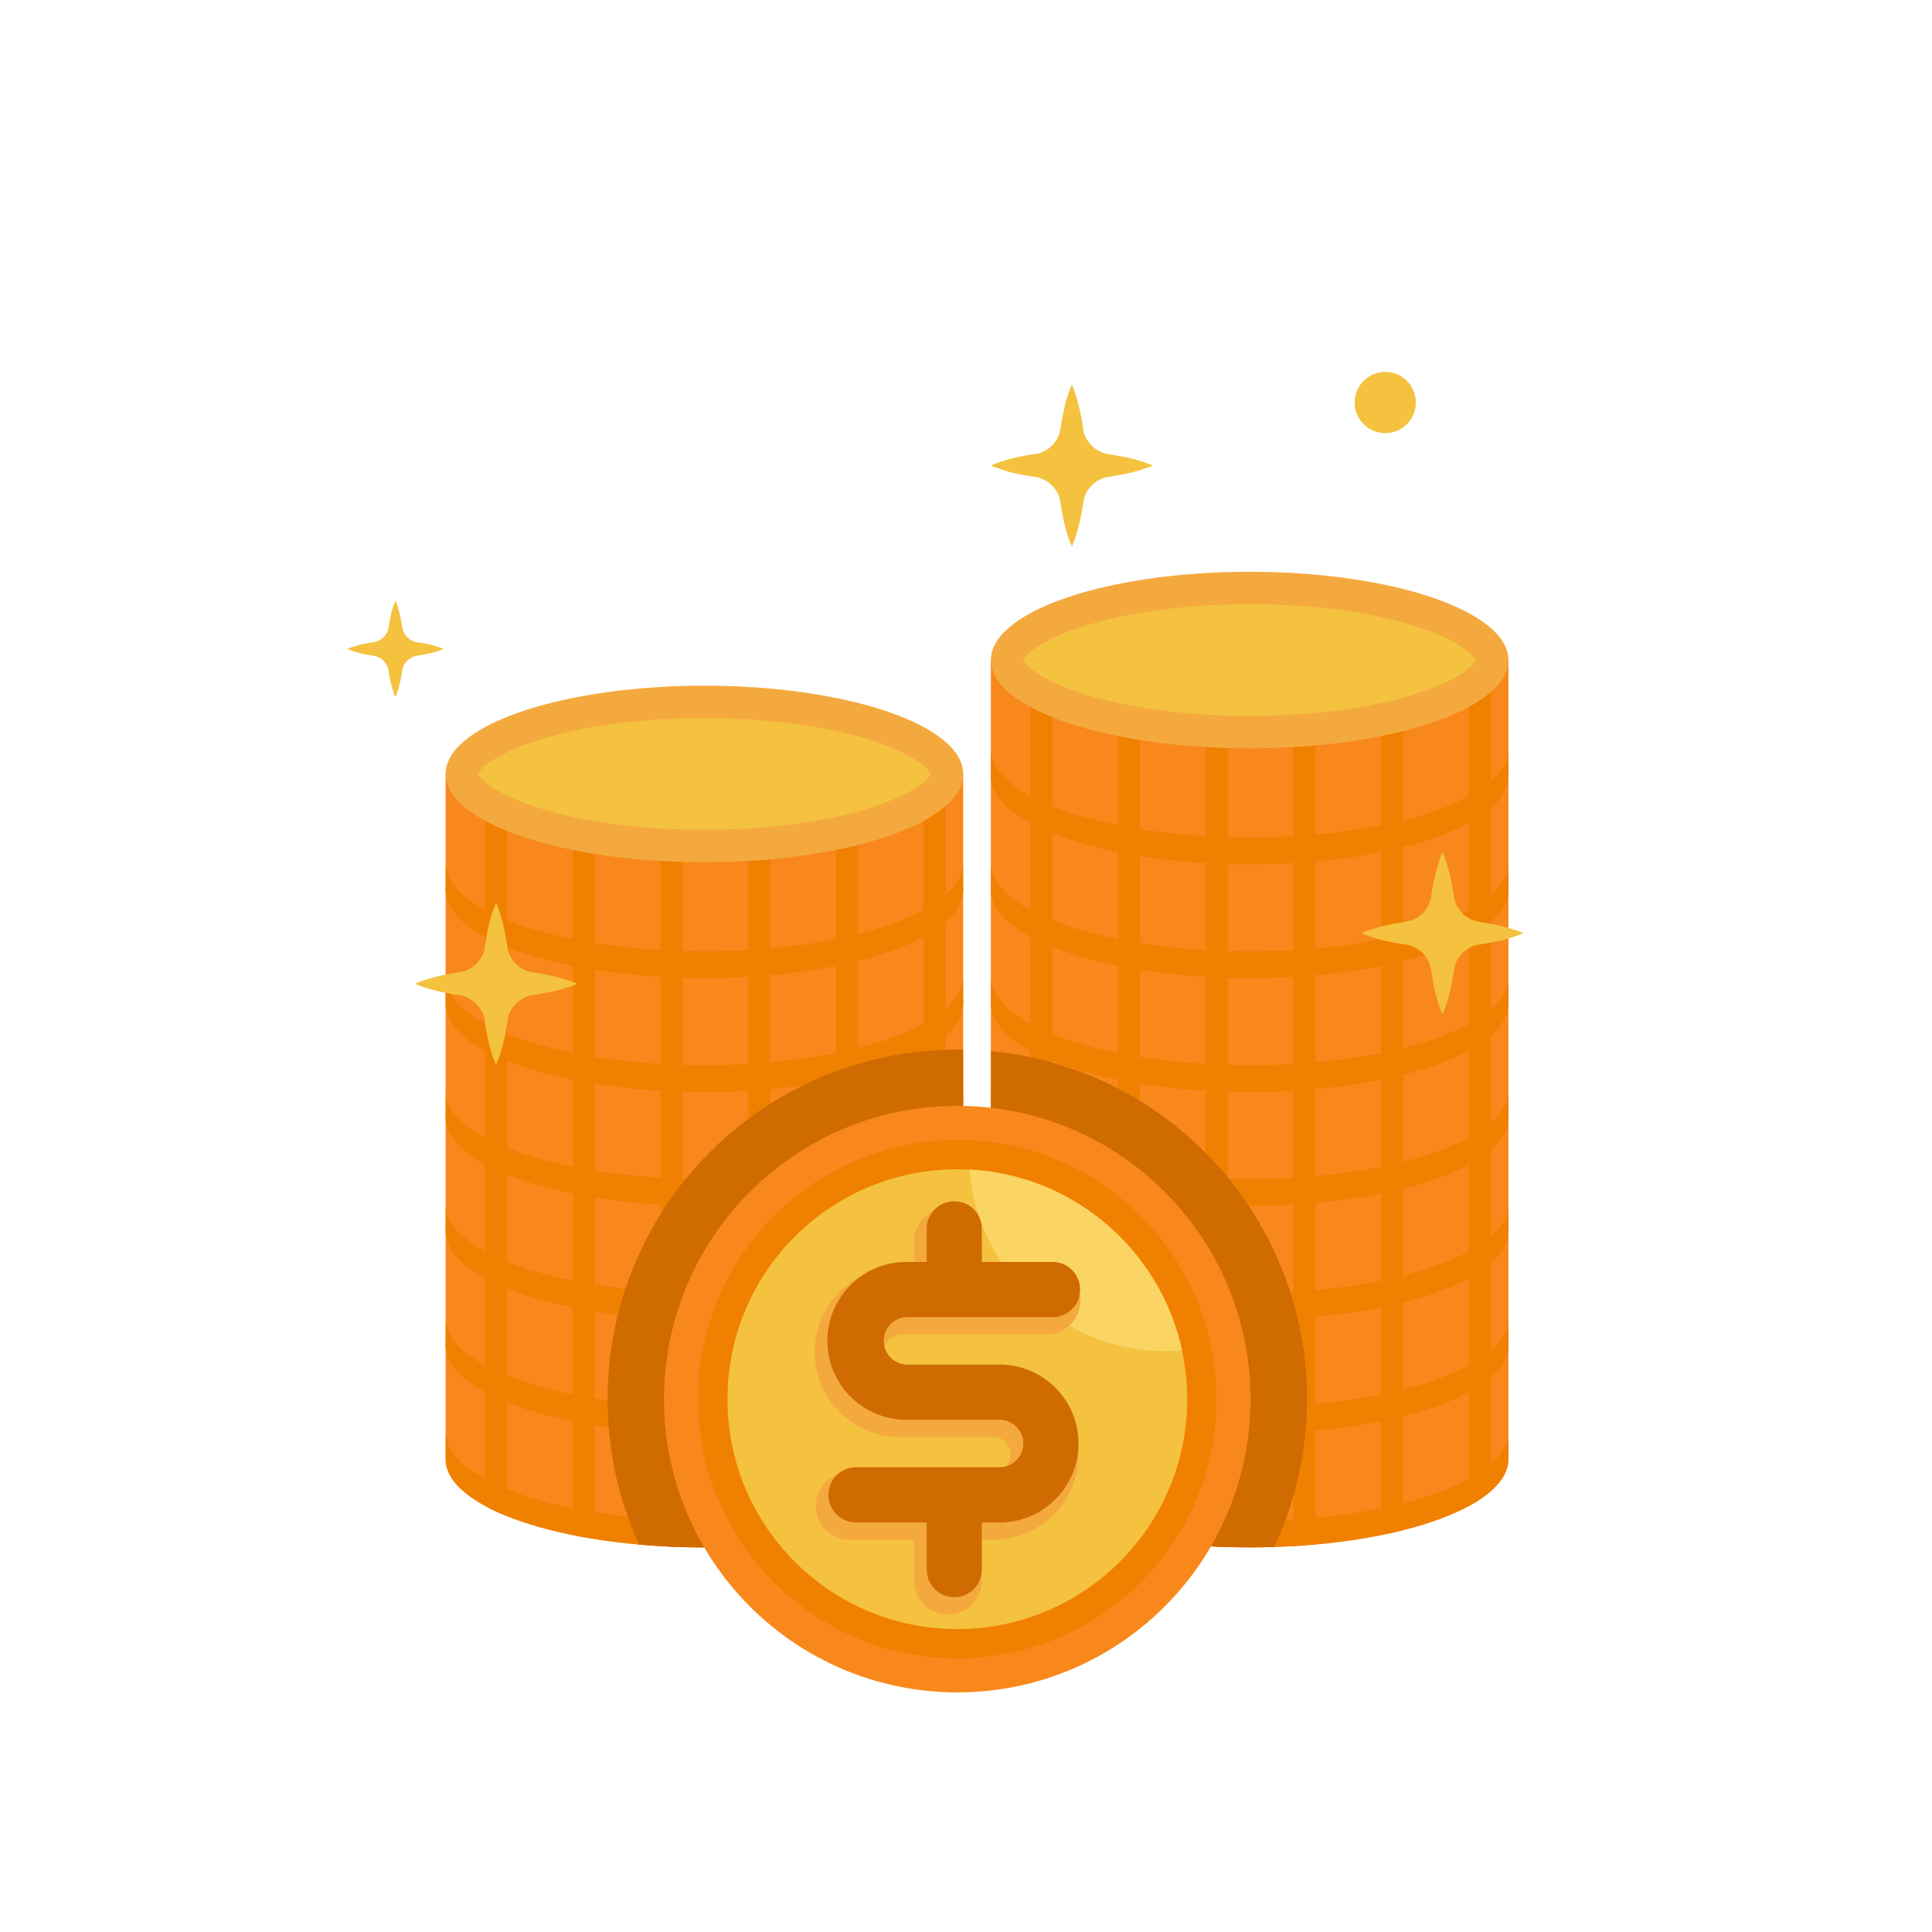 <?xml version="1.0" encoding="UTF-8"?>
<svg xmlns="http://www.w3.org/2000/svg" xmlns:xlink="http://www.w3.org/1999/xlink" width="90px" height="90px" viewBox="0 0 64 64" version="1.1">
<g id="surface1">
<path style=" stroke:none;fill-rule:nonzero;fill:rgb(95.686%,76.078%,24.706%);fill-opacity:1;" d="M 37.855 15.297 C 37.742 15.258 37.633 15.23 37.52 15.199 C 37.297 15.145 37.074 15.098 36.848 15.066 L 36.734 15.047 C 36.289 14.984 35.941 14.637 35.879 14.195 C 35.875 14.156 35.867 14.117 35.863 14.078 C 35.828 13.852 35.785 13.629 35.727 13.406 C 35.699 13.297 35.668 13.184 35.633 13.07 C 35.598 12.957 35.555 12.848 35.508 12.734 C 35.457 12.848 35.418 12.961 35.379 13.07 C 35.34 13.184 35.312 13.297 35.281 13.406 C 35.23 13.633 35.184 13.855 35.148 14.078 C 35.141 14.113 35.141 14.152 35.133 14.188 C 35.07 14.633 34.723 14.984 34.277 15.043 L 34.164 15.059 C 33.938 15.094 33.715 15.137 33.492 15.195 C 33.379 15.223 33.27 15.254 33.16 15.293 C 33.043 15.328 32.93 15.371 32.824 15.422 C 32.93 15.469 33.043 15.512 33.16 15.547 C 33.27 15.586 33.379 15.621 33.492 15.648 C 33.715 15.703 33.938 15.746 34.164 15.781 L 34.273 15.797 C 34.719 15.859 35.07 16.207 35.129 16.652 C 35.133 16.688 35.141 16.727 35.145 16.766 C 35.18 16.988 35.223 17.215 35.281 17.434 C 35.309 17.547 35.34 17.656 35.379 17.77 C 35.414 17.883 35.457 17.996 35.508 18.105 C 35.559 17.992 35.598 17.883 35.637 17.77 C 35.672 17.656 35.703 17.547 35.73 17.434 C 35.789 17.211 35.832 16.984 35.867 16.766 C 35.871 16.727 35.879 16.688 35.887 16.648 C 35.945 16.207 36.293 15.855 36.734 15.797 L 36.848 15.777 C 37.074 15.742 37.297 15.699 37.52 15.641 C 37.633 15.613 37.742 15.586 37.855 15.547 C 37.969 15.512 38.082 15.469 38.191 15.422 C 38.082 15.371 37.969 15.332 37.855 15.297 Z M 37.855 15.297 "/>
<path style=" stroke:none;fill-rule:nonzero;fill:rgb(95.686%,76.078%,24.706%);fill-opacity:1;" d="M 14.496 21.426 C 14.426 21.402 14.359 21.383 14.293 21.367 C 14.164 21.332 14.031 21.305 13.898 21.285 L 13.828 21.277 C 13.562 21.238 13.359 21.031 13.32 20.77 L 13.312 20.699 C 13.289 20.566 13.266 20.434 13.23 20.301 L 13.176 20.102 C 13.152 20.035 13.129 19.965 13.098 19.902 C 13.07 19.969 13.047 20.035 13.023 20.102 C 13 20.168 12.98 20.234 12.965 20.301 C 12.934 20.434 12.906 20.566 12.887 20.699 L 12.875 20.77 C 12.84 21.031 12.633 21.238 12.367 21.273 L 12.301 21.281 C 12.168 21.301 12.035 21.332 11.902 21.363 L 11.703 21.422 C 11.637 21.441 11.57 21.469 11.504 21.496 C 11.566 21.527 11.633 21.555 11.703 21.574 C 11.77 21.598 11.832 21.617 11.902 21.633 C 12.031 21.668 12.168 21.691 12.301 21.711 L 12.367 21.723 C 12.633 21.758 12.836 21.969 12.875 22.23 L 12.883 22.297 C 12.902 22.43 12.93 22.562 12.965 22.695 L 13.02 22.895 C 13.043 22.961 13.07 23.027 13.098 23.094 C 13.125 23.031 13.152 22.965 13.176 22.895 C 13.199 22.828 13.219 22.762 13.23 22.695 C 13.266 22.562 13.293 22.43 13.312 22.297 L 13.32 22.227 C 13.359 21.965 13.566 21.758 13.832 21.719 C 13.852 21.719 13.875 21.715 13.898 21.707 C 14.031 21.691 14.164 21.664 14.293 21.629 L 14.496 21.574 C 14.562 21.551 14.629 21.527 14.695 21.496 C 14.629 21.469 14.559 21.445 14.496 21.426 Z M 14.496 21.426 "/>
<path style=" stroke:none;fill-rule:nonzero;fill:rgb(95.686%,76.078%,24.706%);fill-opacity:1;" d="M 46.902 13.336 C 46.902 13.895 46.449 14.348 45.887 14.348 C 45.328 14.348 44.875 13.895 44.875 13.336 C 44.875 12.773 45.328 12.32 45.887 12.32 C 46.449 12.32 46.902 12.773 46.902 13.336 Z M 46.902 13.336 "/>
<path style=" stroke:none;fill-rule:nonzero;fill:rgb(97.255%,53.333%,10.588%);fill-opacity:1;" d="M 32.824 44.488 L 32.824 48.332 C 32.824 49.949 36.66 51.258 41.395 51.258 C 46.133 51.258 49.969 49.949 49.969 48.332 L 49.969 44.488 Z M 32.824 44.488 "/>
<path style=" stroke:none;fill-rule:nonzero;fill:rgb(94.118%,50.196%,0%);fill-opacity:1;" d="M 41.395 50.367 C 36.66 50.367 32.824 49.059 32.824 47.441 L 32.824 48.332 C 32.824 49.949 36.66 51.258 41.395 51.258 C 46.133 51.258 49.969 49.949 49.969 48.332 L 49.969 47.441 C 49.969 49.059 46.133 50.367 41.395 50.367 Z M 41.395 50.367 "/>
<path style=" stroke:none;fill-rule:nonzero;fill:rgb(94.118%,50.196%,0%);fill-opacity:1;" d="M 45.754 50.852 C 46.004 50.801 46.246 50.746 46.48 50.688 L 46.48 44.488 L 45.754 44.488 Z M 45.754 50.852 "/>
<path style=" stroke:none;fill-rule:nonzero;fill:rgb(94.118%,50.196%,0%);fill-opacity:1;" d="M 42.848 51.215 C 43.094 51.199 43.336 51.184 43.574 51.16 L 43.574 44.488 L 42.848 44.488 Z M 42.848 51.215 "/>
<path style=" stroke:none;fill-rule:nonzero;fill:rgb(94.118%,50.196%,0%);fill-opacity:1;" d="M 48.66 49.887 C 48.918 49.75 49.16 49.586 49.387 49.395 L 49.387 44.488 L 48.66 44.488 Z M 48.66 49.887 "/>
<path style=" stroke:none;fill-rule:nonzero;fill:rgb(94.118%,50.196%,0%);fill-opacity:1;" d="M 37.035 50.852 C 37.27 50.898 37.512 50.945 37.762 50.98 L 37.762 44.488 L 37.035 44.488 Z M 37.035 50.852 "/>
<path style=" stroke:none;fill-rule:nonzero;fill:rgb(94.118%,50.196%,0%);fill-opacity:1;" d="M 34.133 49.887 C 34.367 50.016 34.609 50.125 34.859 50.223 L 34.859 44.488 L 34.133 44.488 Z M 34.133 49.887 "/>
<path style=" stroke:none;fill-rule:nonzero;fill:rgb(94.118%,50.196%,0%);fill-opacity:1;" d="M 39.941 51.215 C 40.184 51.23 40.422 51.242 40.668 51.246 L 40.668 44.488 L 39.941 44.488 Z M 39.941 51.215 "/>
<path style=" stroke:none;fill-rule:nonzero;fill:rgb(95.686%,66.275%,24.706%);fill-opacity:1;" d="M 49.969 44.488 C 49.969 42.875 46.129 41.566 41.395 41.566 C 36.66 41.566 32.824 42.875 32.824 44.488 C 32.824 46.105 36.66 47.414 41.395 47.414 C 46.129 47.414 49.969 46.105 49.969 44.488 Z M 49.969 44.488 "/>
<path style=" stroke:none;fill-rule:nonzero;fill:rgb(95.686%,76.078%,24.706%);fill-opacity:1;" d="M 41.395 46.34 C 39.332 46.34 37.371 46.078 35.887 45.609 C 34.398 45.141 33.941 44.621 33.898 44.488 C 33.941 44.363 34.375 43.852 35.887 43.371 C 37.395 42.895 39.332 42.641 41.395 42.641 C 43.461 42.641 45.414 42.902 46.902 43.371 C 48.391 43.844 48.848 44.363 48.891 44.488 C 48.848 44.621 48.414 45.129 46.902 45.609 C 45.391 46.09 43.461 46.34 41.395 46.34 Z M 41.395 46.34 "/>
<path style=" stroke:none;fill-rule:nonzero;fill:rgb(97.255%,53.333%,10.588%);fill-opacity:1;" d="M 32.824 40.719 L 32.824 44.562 C 32.824 46.176 36.66 47.488 41.395 47.488 C 46.133 47.488 49.969 46.176 49.969 44.562 L 49.969 40.719 Z M 32.824 40.719 "/>
<path style=" stroke:none;fill-rule:nonzero;fill:rgb(94.118%,50.196%,0%);fill-opacity:1;" d="M 41.395 46.598 C 36.66 46.598 32.824 45.289 32.824 43.672 L 32.824 44.562 C 32.824 46.176 36.66 47.488 41.395 47.488 C 46.133 47.488 49.969 46.176 49.969 44.562 L 49.969 43.672 C 49.969 45.289 46.133 46.598 41.395 46.598 Z M 41.395 46.598 "/>
<path style=" stroke:none;fill-rule:nonzero;fill:rgb(94.118%,50.196%,0%);fill-opacity:1;" d="M 45.754 47.082 C 46.004 47.031 46.246 46.977 46.48 46.918 L 46.48 40.719 L 45.754 40.719 Z M 45.754 47.082 "/>
<path style=" stroke:none;fill-rule:nonzero;fill:rgb(94.118%,50.196%,0%);fill-opacity:1;" d="M 42.848 47.445 C 43.094 47.43 43.336 47.414 43.574 47.391 L 43.574 40.719 L 42.848 40.719 Z M 42.848 47.445 "/>
<path style=" stroke:none;fill-rule:nonzero;fill:rgb(94.118%,50.196%,0%);fill-opacity:1;" d="M 48.66 46.113 C 48.918 45.98 49.164 45.816 49.387 45.625 L 49.387 40.719 L 48.66 40.719 Z M 48.66 46.113 "/>
<path style=" stroke:none;fill-rule:nonzero;fill:rgb(94.118%,50.196%,0%);fill-opacity:1;" d="M 37.035 47.082 C 37.27 47.129 37.512 47.172 37.762 47.211 L 37.762 40.719 L 37.035 40.719 Z M 37.035 47.082 "/>
<path style=" stroke:none;fill-rule:nonzero;fill:rgb(94.118%,50.196%,0%);fill-opacity:1;" d="M 34.133 46.113 C 34.367 46.242 34.609 46.355 34.859 46.453 L 34.859 40.719 L 34.133 40.719 Z M 34.133 46.113 "/>
<path style=" stroke:none;fill-rule:nonzero;fill:rgb(94.118%,50.196%,0%);fill-opacity:1;" d="M 39.941 47.445 C 40.184 47.461 40.422 47.469 40.668 47.477 L 40.668 40.719 L 39.941 40.719 Z M 39.941 47.445 "/>
<path style=" stroke:none;fill-rule:nonzero;fill:rgb(95.686%,66.275%,24.706%);fill-opacity:1;" d="M 49.969 40.719 C 49.969 39.105 46.129 37.797 41.395 37.797 C 36.66 37.797 32.824 39.105 32.824 40.719 C 32.824 42.336 36.66 43.645 41.395 43.645 C 46.129 43.645 49.969 42.336 49.969 40.719 Z M 49.969 40.719 "/>
<path style=" stroke:none;fill-rule:nonzero;fill:rgb(95.686%,76.078%,24.706%);fill-opacity:1;" d="M 41.395 42.57 C 39.332 42.57 37.371 42.309 35.887 41.84 C 34.398 41.371 33.941 40.852 33.898 40.719 C 33.941 40.594 34.375 40.078 35.887 39.602 C 37.395 39.125 39.332 38.871 41.395 38.871 C 43.461 38.871 45.414 39.129 46.902 39.602 C 48.391 40.078 48.848 40.594 48.891 40.719 C 48.848 40.852 48.414 41.359 46.902 41.84 C 45.391 42.32 43.461 42.57 41.395 42.57 Z M 41.395 42.57 "/>
<path style=" stroke:none;fill-rule:nonzero;fill:rgb(97.255%,53.333%,10.588%);fill-opacity:1;" d="M 32.824 36.949 L 32.824 40.789 C 32.824 42.406 36.66 43.715 41.395 43.715 C 46.133 43.715 49.969 42.406 49.969 40.789 L 49.969 36.949 Z M 32.824 36.949 "/>
<path style=" stroke:none;fill-rule:nonzero;fill:rgb(94.118%,50.196%,0%);fill-opacity:1;" d="M 41.395 42.828 C 36.66 42.828 32.824 41.516 32.824 39.902 L 32.824 40.789 C 32.824 42.406 36.66 43.715 41.395 43.715 C 46.133 43.715 49.969 42.406 49.969 40.789 L 49.969 39.902 C 49.969 41.516 46.133 42.828 41.395 42.828 Z M 41.395 42.828 "/>
<path style=" stroke:none;fill-rule:nonzero;fill:rgb(94.118%,50.196%,0%);fill-opacity:1;" d="M 45.754 43.309 C 46.004 43.262 46.246 43.207 46.48 43.145 L 46.48 36.949 L 45.754 36.949 Z M 45.754 43.309 "/>
<path style=" stroke:none;fill-rule:nonzero;fill:rgb(94.118%,50.196%,0%);fill-opacity:1;" d="M 42.848 43.672 C 43.094 43.66 43.336 43.641 43.574 43.621 L 43.574 36.949 L 42.848 36.949 Z M 42.848 43.672 "/>
<path style=" stroke:none;fill-rule:nonzero;fill:rgb(94.118%,50.196%,0%);fill-opacity:1;" d="M 48.66 42.344 C 48.918 42.207 49.164 42.043 49.387 41.852 L 49.387 36.949 L 48.66 36.949 Z M 48.66 42.344 "/>
<path style=" stroke:none;fill-rule:nonzero;fill:rgb(94.118%,50.196%,0%);fill-opacity:1;" d="M 37.035 43.312 C 37.27 43.355 37.512 43.402 37.762 43.441 L 37.762 36.949 L 37.035 36.949 Z M 37.035 43.312 "/>
<path style=" stroke:none;fill-rule:nonzero;fill:rgb(94.118%,50.196%,0%);fill-opacity:1;" d="M 34.133 42.344 C 34.367 42.473 34.609 42.586 34.859 42.68 L 34.859 36.949 L 34.133 36.949 Z M 34.133 42.344 "/>
<path style=" stroke:none;fill-rule:nonzero;fill:rgb(94.118%,50.196%,0%);fill-opacity:1;" d="M 39.941 43.672 C 40.184 43.691 40.422 43.699 40.668 43.707 L 40.668 36.949 L 39.941 36.949 Z M 39.941 43.672 "/>
<path style=" stroke:none;fill-rule:nonzero;fill:rgb(95.686%,66.275%,24.706%);fill-opacity:1;" d="M 49.969 36.949 C 49.969 35.336 46.129 34.027 41.395 34.027 C 36.66 34.027 32.824 35.336 32.824 36.949 C 32.824 38.566 36.66 39.875 41.395 39.875 C 46.129 39.875 49.969 38.566 49.969 36.949 Z M 49.969 36.949 "/>
<path style=" stroke:none;fill-rule:nonzero;fill:rgb(95.686%,76.078%,24.706%);fill-opacity:1;" d="M 41.395 38.801 C 39.332 38.801 37.371 38.539 35.887 38.066 C 34.398 37.594 33.941 37.078 33.898 36.949 C 33.941 36.82 34.375 36.309 35.887 35.832 C 37.395 35.352 39.332 35.102 41.395 35.102 C 43.461 35.102 45.414 35.359 46.902 35.832 C 48.391 36.301 48.848 36.82 48.891 36.949 C 48.848 37.078 48.414 37.586 46.902 38.066 C 45.391 38.547 43.461 38.801 41.395 38.801 Z M 41.395 38.801 "/>
<path style=" stroke:none;fill-rule:nonzero;fill:rgb(97.255%,53.333%,10.588%);fill-opacity:1;" d="M 32.824 33.176 L 32.824 37.02 C 32.824 38.637 36.66 39.945 41.395 39.945 C 46.133 39.945 49.969 38.637 49.969 37.02 L 49.969 33.176 Z M 32.824 33.176 "/>
<path style=" stroke:none;fill-rule:nonzero;fill:rgb(94.118%,50.196%,0%);fill-opacity:1;" d="M 41.395 39.055 C 36.66 39.055 32.824 37.746 32.824 36.133 L 32.824 37.02 C 32.824 38.637 36.66 39.945 41.395 39.945 C 46.133 39.945 49.969 38.637 49.969 37.02 L 49.969 36.133 C 49.969 37.746 46.133 39.055 41.395 39.055 Z M 41.395 39.055 "/>
<path style=" stroke:none;fill-rule:nonzero;fill:rgb(94.118%,50.196%,0%);fill-opacity:1;" d="M 45.754 39.539 C 46.004 39.488 46.246 39.434 46.48 39.375 L 46.48 33.176 L 45.754 33.176 Z M 45.754 39.539 "/>
<path style=" stroke:none;fill-rule:nonzero;fill:rgb(94.118%,50.196%,0%);fill-opacity:1;" d="M 42.848 39.902 C 43.094 39.887 43.336 39.871 43.574 39.848 L 43.574 33.176 L 42.848 33.176 Z M 42.848 39.902 "/>
<path style=" stroke:none;fill-rule:nonzero;fill:rgb(94.118%,50.196%,0%);fill-opacity:1;" d="M 48.66 38.574 C 48.918 38.438 49.164 38.273 49.387 38.082 L 49.387 33.176 L 48.66 33.176 Z M 48.66 38.574 "/>
<path style=" stroke:none;fill-rule:nonzero;fill:rgb(94.118%,50.196%,0%);fill-opacity:1;" d="M 37.035 39.539 C 37.27 39.586 37.512 39.633 37.762 39.672 L 37.762 33.176 L 37.035 33.176 Z M 37.035 39.539 "/>
<path style=" stroke:none;fill-rule:nonzero;fill:rgb(94.118%,50.196%,0%);fill-opacity:1;" d="M 34.133 38.574 C 34.367 38.703 34.609 38.816 34.859 38.91 L 34.859 33.176 L 34.133 33.176 Z M 34.133 38.574 "/>
<path style=" stroke:none;fill-rule:nonzero;fill:rgb(94.118%,50.196%,0%);fill-opacity:1;" d="M 39.941 39.902 L 40.668 39.938 L 40.668 33.176 L 39.941 33.176 Z M 39.941 39.902 "/>
<path style=" stroke:none;fill-rule:nonzero;fill:rgb(95.686%,66.275%,24.706%);fill-opacity:1;" d="M 49.969 33.176 C 49.969 31.562 46.129 30.254 41.395 30.254 C 36.66 30.254 32.824 31.562 32.824 33.176 C 32.824 34.793 36.66 36.102 41.395 36.102 C 46.129 36.102 49.969 34.793 49.969 33.176 Z M 49.969 33.176 "/>
<path style=" stroke:none;fill-rule:nonzero;fill:rgb(95.686%,76.078%,24.706%);fill-opacity:1;" d="M 41.395 35.027 C 39.332 35.027 37.371 34.77 35.887 34.297 C 34.398 33.828 33.941 33.309 33.898 33.176 C 33.941 33.051 34.375 32.539 35.887 32.062 C 37.395 31.582 39.332 31.328 41.395 31.328 C 43.461 31.328 45.414 31.586 46.902 32.062 C 48.391 32.535 48.848 33.051 48.891 33.176 C 48.848 33.309 48.414 33.816 46.902 34.297 C 45.391 34.777 43.461 35.027 41.395 35.027 Z M 41.395 35.027 "/>
<path style=" stroke:none;fill-rule:nonzero;fill:rgb(97.255%,53.333%,10.588%);fill-opacity:1;" d="M 32.824 29.406 L 32.824 33.25 C 32.824 34.863 36.66 36.176 41.395 36.176 C 46.133 36.176 49.969 34.863 49.969 33.25 L 49.969 29.406 Z M 32.824 29.406 "/>
<path style=" stroke:none;fill-rule:nonzero;fill:rgb(94.118%,50.196%,0%);fill-opacity:1;" d="M 41.395 35.285 C 36.66 35.285 32.824 33.977 32.824 32.363 L 32.824 33.25 C 32.824 34.863 36.66 36.176 41.395 36.176 C 46.133 36.176 49.969 34.863 49.969 33.25 L 49.969 32.363 C 49.969 33.977 46.133 35.285 41.395 35.285 Z M 41.395 35.285 "/>
<path style=" stroke:none;fill-rule:nonzero;fill:rgb(94.118%,50.196%,0%);fill-opacity:1;" d="M 45.754 35.77 C 46.004 35.719 46.246 35.664 46.48 35.605 L 46.48 29.406 L 45.754 29.406 Z M 45.754 35.77 "/>
<path style=" stroke:none;fill-rule:nonzero;fill:rgb(94.118%,50.196%,0%);fill-opacity:1;" d="M 42.848 36.133 C 43.094 36.117 43.336 36.098 43.574 36.078 L 43.574 29.406 L 42.848 29.406 Z M 42.848 36.133 "/>
<path style=" stroke:none;fill-rule:nonzero;fill:rgb(94.118%,50.196%,0%);fill-opacity:1;" d="M 48.66 34.805 C 48.918 34.668 49.164 34.504 49.387 34.312 L 49.387 29.406 L 48.66 29.406 Z M 48.66 34.805 "/>
<path style=" stroke:none;fill-rule:nonzero;fill:rgb(94.118%,50.196%,0%);fill-opacity:1;" d="M 37.035 35.77 C 37.27 35.816 37.512 35.859 37.762 35.902 L 37.762 29.406 L 37.035 29.406 Z M 37.035 35.77 "/>
<path style=" stroke:none;fill-rule:nonzero;fill:rgb(94.118%,50.196%,0%);fill-opacity:1;" d="M 34.133 34.805 C 34.367 34.93 34.609 35.043 34.859 35.141 L 34.859 29.406 L 34.133 29.406 Z M 34.133 34.805 "/>
<path style=" stroke:none;fill-rule:nonzero;fill:rgb(94.118%,50.196%,0%);fill-opacity:1;" d="M 39.941 36.133 C 40.184 36.148 40.422 36.156 40.668 36.164 L 40.668 29.406 L 39.941 29.406 Z M 39.941 36.133 "/>
<path style=" stroke:none;fill-rule:nonzero;fill:rgb(95.686%,66.275%,24.706%);fill-opacity:1;" d="M 49.969 29.406 C 49.969 27.793 46.129 26.484 41.395 26.484 C 36.66 26.484 32.824 27.793 32.824 29.406 C 32.824 31.023 36.66 32.332 41.395 32.332 C 46.129 32.332 49.969 31.023 49.969 29.406 Z M 49.969 29.406 "/>
<path style=" stroke:none;fill-rule:nonzero;fill:rgb(95.686%,76.078%,24.706%);fill-opacity:1;" d="M 41.395 31.258 C 39.332 31.258 37.371 31 35.887 30.523 C 34.398 30.051 33.941 29.535 33.898 29.406 C 33.941 29.277 34.375 28.77 35.887 28.289 C 37.395 27.809 39.332 27.559 41.395 27.559 C 43.461 27.559 45.414 27.816 46.902 28.289 C 48.391 28.758 48.848 29.277 48.891 29.406 C 48.848 29.535 48.414 30.047 46.902 30.523 C 45.391 31 43.461 31.258 41.395 31.258 Z M 41.395 31.258 "/>
<path style=" stroke:none;fill-rule:nonzero;fill:rgb(97.255%,53.333%,10.588%);fill-opacity:1;" d="M 32.824 25.637 L 32.824 29.477 C 32.824 31.094 36.66 32.402 41.395 32.402 C 46.133 32.402 49.969 31.094 49.969 29.477 L 49.969 25.637 Z M 32.824 25.637 "/>
<path style=" stroke:none;fill-rule:nonzero;fill:rgb(94.118%,50.196%,0%);fill-opacity:1;" d="M 41.395 31.516 C 36.66 31.516 32.824 30.203 32.824 28.59 L 32.824 29.477 C 32.824 31.094 36.66 32.402 41.395 32.402 C 46.133 32.402 49.969 31.094 49.969 29.477 L 49.969 28.59 C 49.969 30.203 46.133 31.516 41.395 31.516 Z M 41.395 31.516 "/>
<path style=" stroke:none;fill-rule:nonzero;fill:rgb(94.118%,50.196%,0%);fill-opacity:1;" d="M 45.754 31.996 C 46.004 31.949 46.246 31.895 46.48 31.832 L 46.48 25.637 L 45.754 25.637 Z M 45.754 31.996 "/>
<path style=" stroke:none;fill-rule:nonzero;fill:rgb(94.118%,50.196%,0%);fill-opacity:1;" d="M 42.848 32.363 C 43.094 32.348 43.336 32.328 43.574 32.309 L 43.574 25.637 L 42.848 25.637 Z M 42.848 32.363 "/>
<path style=" stroke:none;fill-rule:nonzero;fill:rgb(94.118%,50.196%,0%);fill-opacity:1;" d="M 48.66 31.035 C 48.918 30.895 49.16 30.73 49.387 30.539 L 49.387 25.637 L 48.66 25.637 Z M 48.66 31.035 "/>
<path style=" stroke:none;fill-rule:nonzero;fill:rgb(94.118%,50.196%,0%);fill-opacity:1;" d="M 37.035 31.996 C 37.27 32.043 37.512 32.09 37.762 32.129 L 37.762 25.637 L 37.035 25.637 Z M 37.035 31.996 "/>
<path style=" stroke:none;fill-rule:nonzero;fill:rgb(94.118%,50.196%,0%);fill-opacity:1;" d="M 34.133 31.035 C 34.367 31.16 34.609 31.273 34.859 31.371 L 34.859 25.637 L 34.133 25.637 Z M 34.133 31.035 "/>
<path style=" stroke:none;fill-rule:nonzero;fill:rgb(94.118%,50.196%,0%);fill-opacity:1;" d="M 39.941 32.363 C 40.184 32.375 40.422 32.387 40.668 32.395 L 40.668 25.637 L 39.941 25.637 Z M 39.941 32.363 "/>
<path style=" stroke:none;fill-rule:nonzero;fill:rgb(95.686%,66.275%,24.706%);fill-opacity:1;" d="M 49.969 25.637 C 49.969 24.023 46.129 22.715 41.395 22.715 C 36.66 22.715 32.824 24.023 32.824 25.637 C 32.824 27.254 36.66 28.562 41.395 28.562 C 46.129 28.562 49.969 27.254 49.969 25.637 Z M 49.969 25.637 "/>
<path style=" stroke:none;fill-rule:nonzero;fill:rgb(95.686%,76.078%,24.706%);fill-opacity:1;" d="M 41.395 27.488 C 39.332 27.488 37.371 27.227 35.887 26.754 C 34.398 26.285 33.941 25.766 33.898 25.637 C 33.941 25.508 34.375 25 35.887 24.52 C 37.395 24.039 39.332 23.789 41.395 23.789 C 43.461 23.789 45.414 24.047 46.902 24.52 C 48.391 24.988 48.848 25.508 48.891 25.637 C 48.848 25.766 48.414 26.273 46.902 26.754 C 45.391 27.234 43.461 27.488 41.395 27.488 Z M 41.395 27.488 "/>
<path style=" stroke:none;fill-rule:nonzero;fill:rgb(97.255%,53.333%,10.588%);fill-opacity:1;" d="M 32.824 21.867 L 32.824 25.707 C 32.824 27.324 36.66 28.633 41.395 28.633 C 46.133 28.633 49.969 27.324 49.969 25.707 L 49.969 21.867 Z M 32.824 21.867 "/>
<path style=" stroke:none;fill-rule:nonzero;fill:rgb(94.118%,50.196%,0%);fill-opacity:1;" d="M 41.395 27.742 C 36.66 27.742 32.824 26.434 32.824 24.82 L 32.824 25.707 C 32.824 27.324 36.66 28.633 41.395 28.633 C 46.133 28.633 49.969 27.324 49.969 25.707 L 49.969 24.82 C 49.969 26.434 46.133 27.742 41.395 27.742 Z M 41.395 27.742 "/>
<path style=" stroke:none;fill-rule:nonzero;fill:rgb(94.118%,50.196%,0%);fill-opacity:1;" d="M 45.754 28.227 C 46.004 28.176 46.246 28.121 46.48 28.062 L 46.48 21.867 L 45.754 21.867 Z M 45.754 28.227 "/>
<path style=" stroke:none;fill-rule:nonzero;fill:rgb(94.118%,50.196%,0%);fill-opacity:1;" d="M 42.848 28.594 C 43.094 28.574 43.336 28.559 43.574 28.539 L 43.574 21.867 L 42.848 21.867 Z M 42.848 28.594 "/>
<path style=" stroke:none;fill-rule:nonzero;fill:rgb(94.118%,50.196%,0%);fill-opacity:1;" d="M 48.66 27.262 C 48.918 27.125 49.164 26.961 49.387 26.77 L 49.387 21.867 L 48.66 21.867 Z M 48.66 27.262 "/>
<path style=" stroke:none;fill-rule:nonzero;fill:rgb(94.118%,50.196%,0%);fill-opacity:1;" d="M 37.035 28.227 C 37.27 28.273 37.512 28.32 37.762 28.359 L 37.762 21.867 L 37.035 21.867 Z M 37.035 28.227 "/>
<path style=" stroke:none;fill-rule:nonzero;fill:rgb(94.118%,50.196%,0%);fill-opacity:1;" d="M 34.133 27.266 C 34.367 27.391 34.609 27.504 34.859 27.602 L 34.859 21.867 L 34.133 21.867 Z M 34.133 27.266 "/>
<path style=" stroke:none;fill-rule:nonzero;fill:rgb(94.118%,50.196%,0%);fill-opacity:1;" d="M 39.941 28.594 L 40.668 28.625 L 40.668 21.867 L 39.941 21.867 Z M 39.941 28.594 "/>
<path style=" stroke:none;fill-rule:nonzero;fill:rgb(95.686%,66.275%,24.706%);fill-opacity:1;" d="M 49.969 21.867 C 49.969 20.25 46.129 18.941 41.395 18.941 C 36.66 18.941 32.824 20.25 32.824 21.867 C 32.824 23.48 36.66 24.789 41.395 24.789 C 46.129 24.789 49.969 23.48 49.969 21.867 Z M 49.969 21.867 "/>
<path style=" stroke:none;fill-rule:nonzero;fill:rgb(95.686%,76.078%,24.706%);fill-opacity:1;" d="M 41.395 23.715 C 39.332 23.715 37.371 23.457 35.887 22.984 C 34.398 22.516 33.941 21.996 33.898 21.867 C 33.941 21.738 34.375 21.23 35.887 20.75 C 37.395 20.27 39.332 20.016 41.395 20.016 C 43.461 20.016 45.414 20.273 46.902 20.75 C 48.391 21.223 48.848 21.738 48.891 21.867 C 48.848 21.996 48.414 22.504 46.902 22.984 C 45.391 23.465 43.461 23.715 41.395 23.715 Z M 41.395 23.715 "/>
<path style=" stroke:none;fill-rule:nonzero;fill:rgb(97.255%,53.333%,10.588%);fill-opacity:1;" d="M 14.762 44.488 L 14.762 48.332 C 14.762 49.949 18.598 51.258 23.336 51.258 C 28.07 51.258 31.906 49.949 31.906 48.332 L 31.906 44.488 Z M 14.762 44.488 "/>
<path style=" stroke:none;fill-rule:nonzero;fill:rgb(94.118%,50.196%,0%);fill-opacity:1;" d="M 23.336 50.367 C 18.598 50.367 14.762 49.059 14.762 47.441 L 14.762 48.332 C 14.762 49.949 18.598 51.258 23.336 51.258 C 28.07 51.258 31.906 49.949 31.906 48.332 L 31.906 47.441 C 31.906 49.059 28.07 50.367 23.336 50.367 Z M 23.336 50.367 "/>
<path style=" stroke:none;fill-rule:nonzero;fill:rgb(94.118%,50.196%,0%);fill-opacity:1;" d="M 27.691 50.852 C 27.941 50.801 28.188 50.746 28.418 50.688 L 28.418 44.488 L 27.691 44.488 Z M 27.691 50.852 "/>
<path style=" stroke:none;fill-rule:nonzero;fill:rgb(94.118%,50.196%,0%);fill-opacity:1;" d="M 24.789 51.215 C 25.035 51.199 25.273 51.184 25.512 51.16 L 25.512 44.488 L 24.789 44.488 Z M 24.789 51.215 "/>
<path style=" stroke:none;fill-rule:nonzero;fill:rgb(94.118%,50.196%,0%);fill-opacity:1;" d="M 30.598 49.887 C 30.855 49.75 31.102 49.586 31.324 49.395 L 31.324 44.488 L 30.598 44.488 Z M 30.598 49.887 "/>
<path style=" stroke:none;fill-rule:nonzero;fill:rgb(94.118%,50.196%,0%);fill-opacity:1;" d="M 18.977 50.852 C 19.211 50.898 19.453 50.945 19.703 50.98 L 19.703 44.488 L 18.977 44.488 Z M 18.977 50.852 "/>
<path style=" stroke:none;fill-rule:nonzero;fill:rgb(94.118%,50.196%,0%);fill-opacity:1;" d="M 16.07 49.887 C 16.305 50.016 16.547 50.125 16.797 50.223 L 16.797 44.488 L 16.07 44.488 Z M 16.07 49.887 "/>
<path style=" stroke:none;fill-rule:nonzero;fill:rgb(94.118%,50.196%,0%);fill-opacity:1;" d="M 21.883 51.215 C 22.121 51.23 22.363 51.242 22.609 51.246 L 22.609 44.488 L 21.883 44.488 Z M 21.883 51.215 "/>
<path style=" stroke:none;fill-rule:nonzero;fill:rgb(95.686%,66.275%,24.706%);fill-opacity:1;" d="M 31.906 44.488 C 31.906 42.875 28.07 41.566 23.336 41.566 C 18.602 41.566 14.762 42.875 14.762 44.488 C 14.762 46.105 18.602 47.414 23.336 47.414 C 28.07 47.414 31.906 46.105 31.906 44.488 Z M 31.906 44.488 "/>
<path style=" stroke:none;fill-rule:nonzero;fill:rgb(95.686%,76.078%,24.706%);fill-opacity:1;" d="M 23.336 46.34 C 21.27 46.34 19.312 46.078 17.824 45.609 C 16.336 45.141 15.883 44.621 15.836 44.488 C 15.883 44.363 16.312 43.852 17.824 43.371 C 19.336 42.895 21.27 42.641 23.336 42.641 C 25.398 42.641 27.355 42.902 28.844 43.371 C 30.332 43.844 30.789 44.363 30.832 44.488 C 30.789 44.621 30.355 45.129 28.844 45.609 C 27.336 46.09 25.398 46.34 23.336 46.34 Z M 23.336 46.34 "/>
<path style=" stroke:none;fill-rule:nonzero;fill:rgb(97.255%,53.333%,10.588%);fill-opacity:1;" d="M 14.762 40.719 L 14.762 44.562 C 14.762 46.176 18.598 47.488 23.336 47.488 C 28.07 47.488 31.906 46.176 31.906 44.562 L 31.906 40.719 Z M 14.762 40.719 "/>
<path style=" stroke:none;fill-rule:nonzero;fill:rgb(94.118%,50.196%,0%);fill-opacity:1;" d="M 23.336 46.598 C 18.598 46.598 14.762 45.289 14.762 43.672 L 14.762 44.562 C 14.762 46.176 18.598 47.488 23.336 47.488 C 28.07 47.488 31.906 46.176 31.906 44.562 L 31.906 43.672 C 31.906 45.289 28.07 46.598 23.336 46.598 Z M 23.336 46.598 "/>
<path style=" stroke:none;fill-rule:nonzero;fill:rgb(94.118%,50.196%,0%);fill-opacity:1;" d="M 27.691 47.082 C 27.941 47.031 28.188 46.977 28.418 46.918 L 28.418 40.719 L 27.691 40.719 Z M 27.691 47.082 "/>
<path style=" stroke:none;fill-rule:nonzero;fill:rgb(94.118%,50.196%,0%);fill-opacity:1;" d="M 24.789 47.445 C 25.035 47.43 25.273 47.414 25.512 47.391 L 25.512 40.719 L 24.789 40.719 Z M 24.789 47.445 "/>
<path style=" stroke:none;fill-rule:nonzero;fill:rgb(94.118%,50.196%,0%);fill-opacity:1;" d="M 30.598 46.113 C 30.859 45.98 31.102 45.816 31.324 45.625 L 31.324 40.719 L 30.598 40.719 Z M 30.598 46.113 "/>
<path style=" stroke:none;fill-rule:nonzero;fill:rgb(94.118%,50.196%,0%);fill-opacity:1;" d="M 18.977 47.082 C 19.211 47.129 19.453 47.172 19.703 47.211 L 19.703 40.719 L 18.977 40.719 Z M 18.977 47.082 "/>
<path style=" stroke:none;fill-rule:nonzero;fill:rgb(94.118%,50.196%,0%);fill-opacity:1;" d="M 16.07 46.113 C 16.305 46.242 16.547 46.355 16.797 46.453 L 16.797 40.719 L 16.07 40.719 Z M 16.07 46.113 "/>
<path style=" stroke:none;fill-rule:nonzero;fill:rgb(94.118%,50.196%,0%);fill-opacity:1;" d="M 21.883 47.445 C 22.121 47.461 22.363 47.469 22.609 47.477 L 22.609 40.719 L 21.883 40.719 Z M 21.883 47.445 "/>
<path style=" stroke:none;fill-rule:nonzero;fill:rgb(95.686%,66.275%,24.706%);fill-opacity:1;" d="M 31.906 40.719 C 31.906 39.105 28.07 37.797 23.336 37.797 C 18.602 37.797 14.762 39.105 14.762 40.719 C 14.762 42.336 18.602 43.645 23.336 43.645 C 28.07 43.645 31.906 42.336 31.906 40.719 Z M 31.906 40.719 "/>
<path style=" stroke:none;fill-rule:nonzero;fill:rgb(95.686%,76.078%,24.706%);fill-opacity:1;" d="M 23.336 42.57 C 21.27 42.57 19.312 42.309 17.824 41.84 C 16.336 41.371 15.883 40.852 15.836 40.719 C 15.883 40.594 16.312 40.078 17.824 39.602 C 19.336 39.125 21.27 38.871 23.336 38.871 C 25.398 38.871 27.355 39.129 28.844 39.602 C 30.332 40.078 30.789 40.594 30.832 40.719 C 30.789 40.852 30.355 41.359 28.844 41.84 C 27.336 42.32 25.398 42.57 23.336 42.57 Z M 23.336 42.57 "/>
<path style=" stroke:none;fill-rule:nonzero;fill:rgb(97.255%,53.333%,10.588%);fill-opacity:1;" d="M 14.762 36.949 L 14.762 40.789 C 14.762 42.406 18.598 43.715 23.336 43.715 C 28.07 43.715 31.906 42.406 31.906 40.789 L 31.906 36.949 Z M 14.762 36.949 "/>
<path style=" stroke:none;fill-rule:nonzero;fill:rgb(94.118%,50.196%,0%);fill-opacity:1;" d="M 23.336 42.828 C 18.598 42.828 14.762 41.516 14.762 39.902 L 14.762 40.789 C 14.762 42.406 18.598 43.715 23.336 43.715 C 28.07 43.715 31.906 42.406 31.906 40.789 L 31.906 39.902 C 31.906 41.516 28.07 42.828 23.336 42.828 Z M 23.336 42.828 "/>
<path style=" stroke:none;fill-rule:nonzero;fill:rgb(94.118%,50.196%,0%);fill-opacity:1;" d="M 27.691 43.309 C 27.941 43.262 28.188 43.207 28.418 43.145 L 28.418 36.949 L 27.691 36.949 Z M 27.691 43.309 "/>
<path style=" stroke:none;fill-rule:nonzero;fill:rgb(94.118%,50.196%,0%);fill-opacity:1;" d="M 24.789 43.672 C 25.035 43.66 25.273 43.641 25.512 43.621 L 25.512 36.949 L 24.789 36.949 Z M 24.789 43.672 "/>
<path style=" stroke:none;fill-rule:nonzero;fill:rgb(94.118%,50.196%,0%);fill-opacity:1;" d="M 30.598 42.344 C 30.859 42.207 31.102 42.043 31.324 41.852 L 31.324 36.949 L 30.598 36.949 Z M 30.598 42.344 "/>
<path style=" stroke:none;fill-rule:nonzero;fill:rgb(94.118%,50.196%,0%);fill-opacity:1;" d="M 18.977 43.312 C 19.211 43.355 19.453 43.402 19.703 43.441 L 19.703 36.949 L 18.977 36.949 Z M 18.977 43.312 "/>
<path style=" stroke:none;fill-rule:nonzero;fill:rgb(94.118%,50.196%,0%);fill-opacity:1;" d="M 16.07 42.344 C 16.305 42.473 16.547 42.586 16.797 42.68 L 16.797 36.949 L 16.07 36.949 Z M 16.07 42.344 "/>
<path style=" stroke:none;fill-rule:nonzero;fill:rgb(94.118%,50.196%,0%);fill-opacity:1;" d="M 21.883 43.672 C 22.121 43.691 22.363 43.699 22.609 43.707 L 22.609 36.949 L 21.883 36.949 Z M 21.883 43.672 "/>
<path style=" stroke:none;fill-rule:nonzero;fill:rgb(95.686%,66.275%,24.706%);fill-opacity:1;" d="M 31.906 36.949 C 31.906 35.336 28.07 34.027 23.336 34.027 C 18.602 34.027 14.762 35.336 14.762 36.949 C 14.762 38.566 18.602 39.875 23.336 39.875 C 28.07 39.875 31.906 38.566 31.906 36.949 Z M 31.906 36.949 "/>
<path style=" stroke:none;fill-rule:nonzero;fill:rgb(95.686%,76.078%,24.706%);fill-opacity:1;" d="M 23.336 38.801 C 21.27 38.801 19.312 38.539 17.824 38.066 C 16.336 37.594 15.883 37.078 15.836 36.949 C 15.883 36.82 16.312 36.309 17.824 35.832 C 19.336 35.352 21.27 35.102 23.336 35.102 C 25.398 35.102 27.355 35.359 28.844 35.832 C 30.332 36.301 30.789 36.82 30.832 36.949 C 30.789 37.078 30.355 37.586 28.844 38.066 C 27.336 38.547 25.398 38.801 23.336 38.801 Z M 23.336 38.801 "/>
<path style=" stroke:none;fill-rule:nonzero;fill:rgb(97.255%,53.333%,10.588%);fill-opacity:1;" d="M 14.762 33.176 L 14.762 37.02 C 14.762 38.637 18.598 39.945 23.336 39.945 C 28.07 39.945 31.906 38.637 31.906 37.02 L 31.906 33.176 Z M 14.762 33.176 "/>
<path style=" stroke:none;fill-rule:nonzero;fill:rgb(94.118%,50.196%,0%);fill-opacity:1;" d="M 23.336 39.055 C 18.598 39.055 14.762 37.746 14.762 36.133 L 14.762 37.02 C 14.762 38.637 18.598 39.945 23.336 39.945 C 28.07 39.945 31.906 38.637 31.906 37.02 L 31.906 36.133 C 31.906 37.746 28.07 39.055 23.336 39.055 Z M 23.336 39.055 "/>
<path style=" stroke:none;fill-rule:nonzero;fill:rgb(94.118%,50.196%,0%);fill-opacity:1;" d="M 27.691 39.539 C 27.941 39.488 28.188 39.434 28.418 39.375 L 28.418 33.176 L 27.691 33.176 Z M 27.691 39.539 "/>
<path style=" stroke:none;fill-rule:nonzero;fill:rgb(94.118%,50.196%,0%);fill-opacity:1;" d="M 24.789 39.902 C 25.035 39.887 25.273 39.871 25.512 39.848 L 25.512 33.176 L 24.789 33.176 Z M 24.789 39.902 "/>
<path style=" stroke:none;fill-rule:nonzero;fill:rgb(94.118%,50.196%,0%);fill-opacity:1;" d="M 30.598 38.574 C 30.859 38.438 31.102 38.273 31.324 38.082 L 31.324 33.176 L 30.598 33.176 Z M 30.598 38.574 "/>
<path style=" stroke:none;fill-rule:nonzero;fill:rgb(94.118%,50.196%,0%);fill-opacity:1;" d="M 18.977 39.539 C 19.211 39.586 19.453 39.633 19.703 39.672 L 19.703 33.176 L 18.977 33.176 Z M 18.977 39.539 "/>
<path style=" stroke:none;fill-rule:nonzero;fill:rgb(94.118%,50.196%,0%);fill-opacity:1;" d="M 16.07 38.574 C 16.305 38.703 16.547 38.816 16.797 38.91 L 16.797 33.176 L 16.07 33.176 Z M 16.07 38.574 "/>
<path style=" stroke:none;fill-rule:nonzero;fill:rgb(94.118%,50.196%,0%);fill-opacity:1;" d="M 21.883 39.902 L 22.609 39.938 L 22.609 33.176 L 21.883 33.176 Z M 21.883 39.902 "/>
<path style=" stroke:none;fill-rule:nonzero;fill:rgb(95.686%,66.275%,24.706%);fill-opacity:1;" d="M 31.906 33.176 C 31.906 31.562 28.07 30.254 23.336 30.254 C 18.602 30.254 14.762 31.562 14.762 33.176 C 14.762 34.793 18.602 36.102 23.336 36.102 C 28.07 36.102 31.906 34.793 31.906 33.176 Z M 31.906 33.176 "/>
<path style=" stroke:none;fill-rule:nonzero;fill:rgb(95.686%,76.078%,24.706%);fill-opacity:1;" d="M 23.336 35.027 C 21.27 35.027 19.312 34.77 17.824 34.297 C 16.336 33.828 15.883 33.309 15.836 33.176 C 15.883 33.051 16.312 32.539 17.824 32.062 C 19.336 31.582 21.27 31.328 23.336 31.328 C 25.398 31.328 27.355 31.586 28.844 32.062 C 30.332 32.535 30.789 33.051 30.832 33.176 C 30.789 33.309 30.355 33.816 28.844 34.297 C 27.336 34.777 25.398 35.027 23.336 35.027 Z M 23.336 35.027 "/>
<path style=" stroke:none;fill-rule:nonzero;fill:rgb(97.255%,53.333%,10.588%);fill-opacity:1;" d="M 14.762 29.406 L 14.762 33.25 C 14.762 34.863 18.598 36.176 23.336 36.176 C 28.07 36.176 31.906 34.863 31.906 33.25 L 31.906 29.406 Z M 14.762 29.406 "/>
<path style=" stroke:none;fill-rule:nonzero;fill:rgb(94.118%,50.196%,0%);fill-opacity:1;" d="M 23.336 35.285 C 18.598 35.285 14.762 33.977 14.762 32.363 L 14.762 33.25 C 14.762 34.863 18.598 36.176 23.336 36.176 C 28.07 36.176 31.906 34.863 31.906 33.25 L 31.906 32.363 C 31.906 33.977 28.07 35.285 23.336 35.285 Z M 23.336 35.285 "/>
<path style=" stroke:none;fill-rule:nonzero;fill:rgb(94.118%,50.196%,0%);fill-opacity:1;" d="M 27.691 35.77 C 27.941 35.719 28.188 35.664 28.418 35.605 L 28.418 29.406 L 27.691 29.406 Z M 27.691 35.77 "/>
<path style=" stroke:none;fill-rule:nonzero;fill:rgb(94.118%,50.196%,0%);fill-opacity:1;" d="M 24.789 36.133 C 25.035 36.117 25.273 36.098 25.512 36.078 L 25.512 29.406 L 24.789 29.406 Z M 24.789 36.133 "/>
<path style=" stroke:none;fill-rule:nonzero;fill:rgb(94.118%,50.196%,0%);fill-opacity:1;" d="M 30.598 34.805 C 30.859 34.668 31.102 34.504 31.324 34.312 L 31.324 29.406 L 30.598 29.406 Z M 30.598 34.805 "/>
<path style=" stroke:none;fill-rule:nonzero;fill:rgb(94.118%,50.196%,0%);fill-opacity:1;" d="M 18.977 35.77 C 19.211 35.816 19.453 35.859 19.703 35.902 L 19.703 29.406 L 18.977 29.406 Z M 18.977 35.77 "/>
<path style=" stroke:none;fill-rule:nonzero;fill:rgb(94.118%,50.196%,0%);fill-opacity:1;" d="M 16.07 34.805 C 16.305 34.93 16.547 35.043 16.797 35.141 L 16.797 29.406 L 16.07 29.406 Z M 16.07 34.805 "/>
<path style=" stroke:none;fill-rule:nonzero;fill:rgb(94.118%,50.196%,0%);fill-opacity:1;" d="M 21.883 36.133 C 22.121 36.148 22.363 36.156 22.609 36.164 L 22.609 29.406 L 21.883 29.406 Z M 21.883 36.133 "/>
<path style=" stroke:none;fill-rule:nonzero;fill:rgb(95.686%,66.275%,24.706%);fill-opacity:1;" d="M 31.906 29.406 C 31.906 27.793 28.07 26.484 23.336 26.484 C 18.602 26.484 14.762 27.793 14.762 29.406 C 14.762 31.023 18.602 32.332 23.336 32.332 C 28.07 32.332 31.906 31.023 31.906 29.406 Z M 31.906 29.406 "/>
<path style=" stroke:none;fill-rule:nonzero;fill:rgb(95.686%,76.078%,24.706%);fill-opacity:1;" d="M 23.336 31.258 C 21.27 31.258 19.312 31 17.824 30.523 C 16.336 30.051 15.883 29.535 15.836 29.406 C 15.883 29.277 16.312 28.77 17.824 28.289 C 19.336 27.809 21.27 27.559 23.336 27.559 C 25.398 27.559 27.355 27.816 28.844 28.289 C 30.332 28.758 30.789 29.277 30.832 29.406 C 30.789 29.535 30.355 30.047 28.844 30.523 C 27.336 31 25.398 31.258 23.336 31.258 Z M 23.336 31.258 "/>
<path style=" stroke:none;fill-rule:nonzero;fill:rgb(97.255%,53.333%,10.588%);fill-opacity:1;" d="M 14.762 25.637 L 14.762 29.477 C 14.762 31.094 18.598 32.402 23.336 32.402 C 28.07 32.402 31.906 31.094 31.906 29.477 L 31.906 25.637 Z M 14.762 25.637 "/>
<path style=" stroke:none;fill-rule:nonzero;fill:rgb(94.118%,50.196%,0%);fill-opacity:1;" d="M 23.336 31.516 C 18.598 31.516 14.762 30.203 14.762 28.59 L 14.762 29.477 C 14.762 31.094 18.598 32.402 23.336 32.402 C 28.07 32.402 31.906 31.094 31.906 29.477 L 31.906 28.59 C 31.906 30.203 28.07 31.516 23.336 31.516 Z M 23.336 31.516 "/>
<path style=" stroke:none;fill-rule:nonzero;fill:rgb(94.118%,50.196%,0%);fill-opacity:1;" d="M 27.691 31.996 C 27.941 31.949 28.188 31.895 28.418 31.832 L 28.418 25.637 L 27.691 25.637 Z M 27.691 31.996 "/>
<path style=" stroke:none;fill-rule:nonzero;fill:rgb(94.118%,50.196%,0%);fill-opacity:1;" d="M 24.789 32.363 C 25.035 32.348 25.273 32.328 25.512 32.309 L 25.512 25.637 L 24.789 25.637 Z M 24.789 32.363 "/>
<path style=" stroke:none;fill-rule:nonzero;fill:rgb(94.118%,50.196%,0%);fill-opacity:1;" d="M 30.598 31.035 C 30.855 30.895 31.102 30.73 31.324 30.539 L 31.324 25.637 L 30.598 25.637 Z M 30.598 31.035 "/>
<path style=" stroke:none;fill-rule:nonzero;fill:rgb(94.118%,50.196%,0%);fill-opacity:1;" d="M 18.977 31.996 C 19.211 32.043 19.453 32.09 19.703 32.129 L 19.703 25.637 L 18.977 25.637 Z M 18.977 31.996 "/>
<path style=" stroke:none;fill-rule:nonzero;fill:rgb(94.118%,50.196%,0%);fill-opacity:1;" d="M 16.07 31.035 C 16.305 31.16 16.547 31.273 16.797 31.371 L 16.797 25.637 L 16.07 25.637 Z M 16.07 31.035 "/>
<path style=" stroke:none;fill-rule:nonzero;fill:rgb(94.118%,50.196%,0%);fill-opacity:1;" d="M 21.883 32.363 C 22.121 32.375 22.363 32.387 22.609 32.395 L 22.609 25.637 L 21.883 25.637 Z M 21.883 32.363 "/>
<path style=" stroke:none;fill-rule:nonzero;fill:rgb(95.686%,66.275%,24.706%);fill-opacity:1;" d="M 31.906 25.637 C 31.906 24.023 28.07 22.715 23.336 22.715 C 18.602 22.715 14.762 24.023 14.762 25.637 C 14.762 27.254 18.602 28.562 23.336 28.562 C 28.07 28.562 31.906 27.254 31.906 25.637 Z M 31.906 25.637 "/>
<path style=" stroke:none;fill-rule:nonzero;fill:rgb(95.686%,76.078%,24.706%);fill-opacity:1;" d="M 23.336 27.488 C 21.27 27.488 19.312 27.227 17.824 26.754 C 16.336 26.285 15.883 25.766 15.836 25.637 C 15.883 25.508 16.312 25 17.824 24.52 C 19.336 24.039 21.27 23.789 23.336 23.789 C 25.398 23.789 27.355 24.047 28.844 24.52 C 30.332 24.988 30.789 25.508 30.832 25.637 C 30.789 25.766 30.355 26.273 28.844 26.754 C 27.336 27.234 25.398 27.488 23.336 27.488 Z M 23.336 27.488 "/>
<path style=" stroke:none;fill-rule:nonzero;fill:rgb(81.176%,41.961%,0%);fill-opacity:1;" d="M 32.824 34.82 L 32.824 48.332 C 32.824 48.98 33.438 49.578 34.477 50.062 C 36.035 50.789 38.555 51.258 41.395 51.258 C 41.672 51.258 41.941 51.254 42.215 51.246 C 42.93 49.711 43.297 48.039 43.297 46.348 C 43.297 40.328 38.699 35.375 32.824 34.82 Z M 32.824 34.82 "/>
<path style=" stroke:none;fill-rule:nonzero;fill:rgb(81.176%,41.961%,0%);fill-opacity:1;" d="M 24.789 51.215 L 24.961 51.207 L 24.98 51.207 L 25.141 51.195 L 25.172 51.195 L 25.324 51.184 L 25.359 51.184 C 26.207 51.117 27.047 50.996 27.879 50.824 L 28.062 50.785 L 28.238 50.746 C 28.242 50.746 28.242 50.746 28.242 50.742 C 29.293 50.492 30.172 50.164 30.805 49.781 L 30.898 49.723 L 30.902 49.723 L 30.992 49.66 L 31 49.66 L 31.082 49.602 L 31.09 49.602 L 31.164 49.543 L 31.172 49.543 L 31.246 49.48 L 31.25 49.48 L 31.324 49.422 C 31.699 49.09 31.906 48.734 31.906 48.359 L 31.906 34.77 L 31.711 34.77 C 25.312 34.77 20.129 39.957 20.129 46.352 C 20.125 48.012 20.48 49.656 21.172 51.168 C 21.863 51.23 22.59 51.262 23.336 51.262 C 23.832 51.258 24.316 51.246 24.789 51.215 Z M 24.789 51.215 "/>
<path style=" stroke:none;fill-rule:nonzero;fill:rgb(97.255%,53.333%,10.588%);fill-opacity:1;" d="M 41.426 46.348 C 41.426 51.715 37.078 56.062 31.711 56.062 C 26.348 56.062 21.996 51.715 21.996 46.348 C 21.996 40.984 26.348 36.633 31.711 36.633 C 37.078 36.633 41.426 40.984 41.426 46.348 Z M 41.426 46.348 "/>
<path style=" stroke:none;fill-rule:nonzero;fill:rgb(94.118%,50.196%,0%);fill-opacity:1;" d="M 40.297 46.348 C 40.297 51.09 36.453 54.934 31.711 54.934 C 26.969 54.934 23.125 51.09 23.125 46.348 C 23.125 41.605 26.969 37.762 31.711 37.762 C 36.453 37.762 40.297 41.605 40.297 46.348 Z M 40.297 46.348 "/>
<path style=" stroke:none;fill-rule:nonzero;fill:rgb(95.686%,76.078%,24.706%);fill-opacity:1;" d="M 39.328 46.348 C 39.328 50.555 35.918 53.965 31.711 53.965 C 27.504 53.965 24.098 50.555 24.098 46.348 C 24.098 42.145 27.504 38.734 31.711 38.734 C 35.918 38.734 39.328 42.145 39.328 46.348 Z M 39.328 46.348 "/>
<path style=" stroke:none;fill-rule:nonzero;fill:rgb(98.039%,83.529%,39.216%);fill-opacity:1;" d="M 38.621 44.758 C 38.801 44.758 38.98 44.75 39.156 44.734 C 38.445 41.434 35.59 38.93 32.121 38.742 C 32.379 42.105 35.191 44.758 38.621 44.758 Z M 38.621 44.758 "/>
<path style=" stroke:none;fill-rule:nonzero;fill:rgb(95.686%,66.275%,24.706%);fill-opacity:1;" d="M 31.406 53.484 C 30.785 53.484 30.281 52.98 30.281 52.363 L 30.281 51.008 L 28.203 51.008 C 27.789 51.031 27.395 50.82 27.184 50.465 C 26.969 50.109 26.969 49.664 27.184 49.309 C 27.395 48.953 27.789 48.742 28.203 48.766 L 32.902 48.766 C 33.223 48.766 33.48 48.504 33.48 48.188 C 33.48 47.867 33.223 47.605 32.902 47.605 L 29.902 47.605 C 28.875 47.641 27.906 47.109 27.379 46.223 C 26.855 45.336 26.855 44.234 27.379 43.348 C 27.906 42.461 28.875 41.93 29.902 41.965 L 30.281 41.965 L 30.281 41.07 C 30.312 40.473 30.805 40.004 31.402 40.004 C 32 40.004 32.492 40.473 32.523 41.07 L 32.523 41.965 L 34.605 41.965 C 35.02 41.941 35.414 42.152 35.629 42.508 C 35.84 42.863 35.84 43.309 35.629 43.664 C 35.414 44.02 35.02 44.23 34.605 44.207 L 29.902 44.207 C 29.688 44.191 29.48 44.297 29.367 44.484 C 29.254 44.668 29.254 44.902 29.367 45.086 C 29.48 45.273 29.688 45.379 29.902 45.363 L 32.902 45.363 C 34.461 45.363 35.727 46.625 35.727 48.188 C 35.727 49.746 34.461 51.008 32.902 51.008 L 32.523 51.008 L 32.523 52.363 C 32.523 52.98 32.023 53.484 31.406 53.484 Z M 31.406 53.484 "/>
<path style=" stroke:none;fill-rule:nonzero;fill:rgb(81.176%,41.961%,0%);fill-opacity:1;" d="M 33.109 45.203 L 30.113 45.203 C 29.82 45.223 29.539 45.078 29.387 44.824 C 29.238 44.574 29.238 44.262 29.387 44.008 C 29.539 43.758 29.82 43.613 30.113 43.633 L 34.812 43.633 C 35.152 43.652 35.473 43.484 35.648 43.191 C 35.824 42.902 35.824 42.535 35.648 42.246 C 35.473 41.953 35.152 41.785 34.812 41.805 L 32.523 41.805 L 32.523 40.703 C 32.523 40.199 32.117 39.793 31.613 39.793 C 31.109 39.793 30.699 40.199 30.699 40.703 L 30.699 41.805 L 30.113 41.805 C 29.156 41.77 28.258 42.262 27.773 43.086 C 27.285 43.906 27.285 44.93 27.773 45.75 C 28.258 46.574 29.156 47.062 30.113 47.031 L 33.109 47.031 C 33.547 47.031 33.898 47.383 33.898 47.816 C 33.898 48.254 33.547 48.605 33.109 48.605 L 28.414 48.605 C 28.074 48.586 27.75 48.754 27.574 49.047 C 27.398 49.336 27.398 49.699 27.574 49.992 C 27.75 50.281 28.074 50.453 28.414 50.434 L 30.699 50.434 L 30.699 51.996 C 30.699 52.5 31.109 52.91 31.613 52.91 C 32.117 52.91 32.523 52.5 32.523 51.996 L 32.523 50.434 L 33.109 50.434 C 34.555 50.434 35.727 49.262 35.727 47.816 C 35.727 46.375 34.555 45.203 33.109 45.203 Z M 33.109 45.203 "/>
<path style=" stroke:none;fill-rule:nonzero;fill:rgb(95.686%,76.078%,24.706%);fill-opacity:1;" d="M 50.133 30.789 C 50.023 30.75 49.914 30.719 49.801 30.691 C 49.582 30.633 49.355 30.59 49.129 30.559 L 49.012 30.539 C 48.57 30.477 48.219 30.129 48.16 29.688 C 48.152 29.648 48.152 29.609 48.145 29.57 C 48.109 29.348 48.066 29.125 48.008 28.898 C 47.98 28.789 47.949 28.676 47.914 28.562 C 47.875 28.453 47.836 28.34 47.785 28.227 C 47.738 28.336 47.695 28.449 47.66 28.562 C 47.625 28.676 47.594 28.789 47.566 28.898 C 47.508 29.121 47.461 29.344 47.43 29.57 C 47.426 29.605 47.418 29.645 47.414 29.684 C 47.352 30.125 47.004 30.473 46.559 30.535 L 46.445 30.551 C 46.223 30.586 45.996 30.629 45.773 30.688 C 45.66 30.719 45.547 30.746 45.438 30.785 C 45.32 30.82 45.211 30.863 45.102 30.91 C 45.211 30.961 45.32 31.004 45.438 31.039 C 45.547 31.078 45.66 31.109 45.773 31.141 C 45.996 31.195 46.223 31.238 46.445 31.273 L 46.559 31.289 C 47 31.352 47.348 31.699 47.406 32.145 C 47.414 32.18 47.422 32.219 47.426 32.258 C 47.461 32.48 47.504 32.699 47.562 32.926 C 47.59 33.039 47.625 33.148 47.656 33.262 C 47.695 33.371 47.734 33.484 47.785 33.598 C 47.836 33.488 47.879 33.375 47.914 33.262 C 47.953 33.148 47.984 33.035 48.012 32.926 C 48.07 32.703 48.113 32.48 48.148 32.258 C 48.152 32.219 48.16 32.18 48.164 32.141 C 48.223 31.695 48.574 31.348 49.02 31.285 L 49.129 31.27 C 49.355 31.234 49.578 31.188 49.801 31.137 C 49.914 31.105 50.023 31.074 50.133 31.035 C 50.25 31.004 50.359 30.961 50.469 30.91 C 50.359 30.863 50.25 30.82 50.133 30.789 Z M 50.133 30.789 "/>
<path style=" stroke:none;fill-rule:nonzero;fill:rgb(95.686%,76.078%,24.706%);fill-opacity:1;" d="M 18.785 32.465 C 18.672 32.426 18.559 32.395 18.449 32.363 C 18.223 32.312 18 32.266 17.777 32.23 L 17.66 32.215 C 17.219 32.152 16.867 31.805 16.805 31.363 C 16.805 31.324 16.797 31.281 16.789 31.246 C 16.754 31.02 16.711 30.801 16.656 30.574 C 16.629 30.465 16.598 30.352 16.559 30.238 C 16.523 30.129 16.484 30.016 16.434 29.902 C 16.387 30.016 16.344 30.125 16.309 30.238 C 16.27 30.352 16.238 30.465 16.211 30.574 C 16.152 30.801 16.113 31.02 16.078 31.246 C 16.07 31.281 16.062 31.32 16.062 31.355 C 16 31.801 15.652 32.152 15.207 32.211 L 15.09 32.227 C 14.867 32.262 14.645 32.305 14.418 32.363 C 14.309 32.391 14.195 32.422 14.082 32.461 C 13.969 32.496 13.855 32.539 13.746 32.59 C 13.855 32.637 13.969 32.68 14.082 32.719 C 14.195 32.754 14.309 32.785 14.418 32.812 C 14.645 32.871 14.867 32.914 15.09 32.949 L 15.203 32.965 C 15.648 33.027 15.996 33.375 16.059 33.816 C 16.062 33.855 16.066 33.895 16.074 33.93 C 16.105 34.156 16.152 34.379 16.207 34.602 C 16.234 34.715 16.27 34.828 16.305 34.938 C 16.344 35.051 16.379 35.16 16.434 35.273 C 16.484 35.164 16.527 35.051 16.559 34.938 C 16.598 34.824 16.629 34.715 16.66 34.602 C 16.715 34.379 16.762 34.156 16.793 33.93 C 16.801 33.891 16.805 33.852 16.809 33.812 C 16.871 33.371 17.219 33.023 17.664 32.961 L 17.777 32.945 C 18.004 32.91 18.227 32.867 18.449 32.809 C 18.559 32.781 18.672 32.754 18.785 32.715 C 18.898 32.68 19.008 32.637 19.117 32.59 C 19.008 32.539 18.898 32.496 18.785 32.465 Z M 18.785 32.465 "/>
</g>
</svg>
